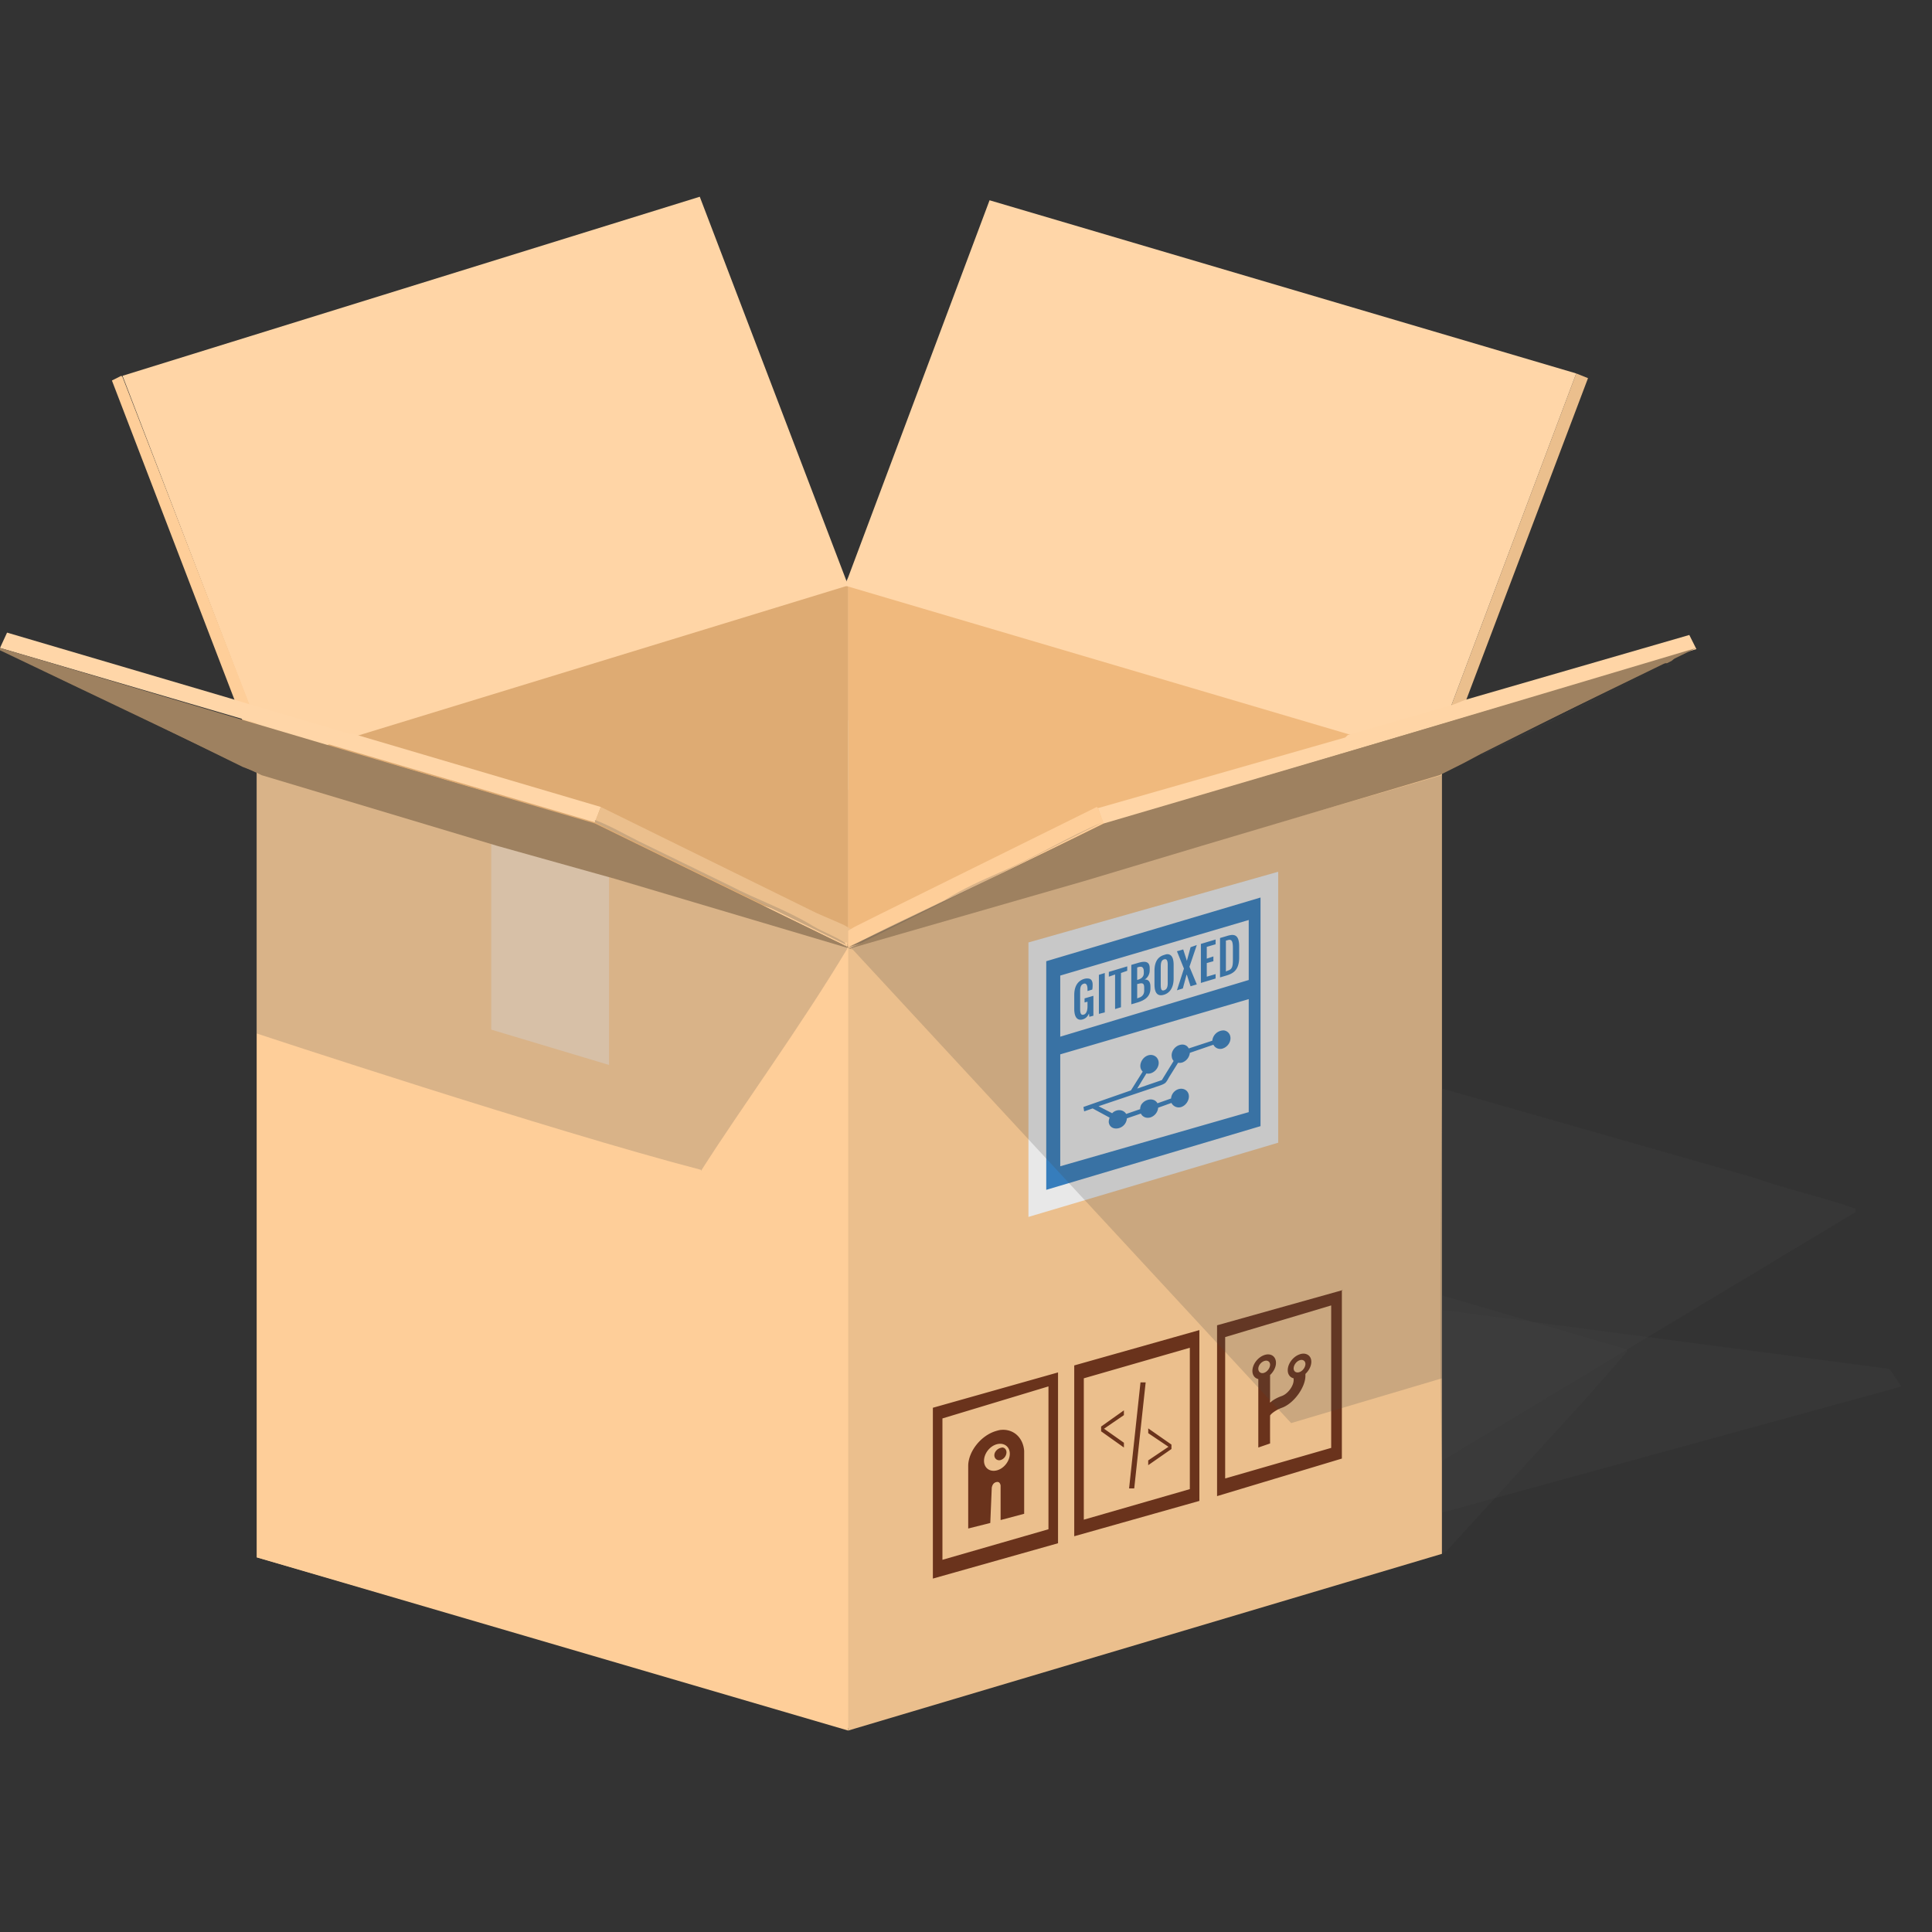 <svg xmlns="http://www.w3.org/2000/svg" width="164" height="164" viewBox="0 0 164 164"><rect x="0" y="0" width="164" height="164" fill="#333333" stroke="none"/><path fill="#ebbf8d" d="M72 49.5L21.8 64.2v68L72 146.7v.2l50.4-15V64L72 49.5z"/><path fill="#fece99" d="M21.8 64.2L72 79v67.9l-50.2-14.7z"/><path fill="#ffd3a3" d="M72 79l50.5-15L72 49.5 21.8 64.2z"/><path fill-opacity=".2" fill="#494949" d="M122.4 131.853v-21.9l15.7 4.6v.2l-3.5 4-11.8 12.9-.3.2"/><path fill="#6a331c" d="M113.906 109.5v.03l.094-.03h-.094zm0 .03l-10.594 2.97V127l10.594-3.188v-14.28zm-.906 1.282v12.094l-9 2.594v-12l9-2.688zm-11.188 2.094l-10.624 3v14.5l10.624-3v-14.5zm-.812 1.5v12L92 129v-12l9-2.594zm9.688.5a.92.92 0 0 0-.376.063c-.554.195-1 .788-1 1.343 0 .367.204.62.5.687v.156c0 .5-.5 1.167-1 1.344-.414.146-.742.33-1 .563v-2.344c.297-.278.5-.665.5-1.032 0-.555-.445-.853-1-.657-.554.197-1 .79-1 1.345 0 .367.204.62.5.688v5.812l1-.344c-.004-.8-.004-1.554 0-2.374.15-.232.618-.52 1-.656 1-.354 2-1.72 2-2.72v-.155c.297-.277.5-.664.5-1.03 0-.417-.265-.665-.624-.69zm-.188.53c.18.015.313.14.313.345 0 .275-.227.592-.5.69-.274.095-.5-.04-.5-.314 0-.273.226-.59.5-.687a.43.43 0 0 1 .187-.032zm-3 .064c.18.013.313.14.313.344 0 .273-.227.59-.5.687-.274.098-.5-.07-.5-.343s.226-.56.5-.656a.475.475 0 0 1 .187-.03zm-17.688 1l-10.624 3V134l10.624-3v-14.5zm7 .844l-.968 9h.437l.97-9h-.438zm-7.812.344v12.124l-9 2.594v-12l9-2.72zm6.406 2.03l-1.937 1.376v.406l1.936 1.375v-.406l-1.687-1.19 1.686-1.155v-.406zm2.063 1.532v.406l1.718 1.156-1.72 1.157v.405L99.44 123v-.375l-1.97-1.375zm-12.47.125c-.144.01-.288.05-.438.094-1.29.374-2.352 1.73-2.374 2.936v5.344l1.874-.47.126-3c.046-.23.15-.408.374-.468.23-.06.332.07.376.282v2.937l2-.53v-5.344c-.095-1.16-.932-1.86-1.938-1.78zm-.375 1.22c.608-.16 1.094.204 1.094.81 0 .61-.487 1.248-1.095 1.407-.608.16-1.094-.204-1.094-.812 0-.608.487-1.246 1.095-1.406zm.5.28c-.06-.01-.116.013-.188.03-.284.076-.53.345-.53.626 0 .283.246.482.53.407a.709.709 0 0 0 .5-.656c0-.21-.13-.378-.312-.405z"/><path fill="#e8e8e8" d="M108.5 97l-21.2 6.3V80l21.2-6v23"/><path fill="#367dbc" d="M107 76.188l-18.188 5.406V101L107 95.594V76.188zm-1 1.906v5.094L90 88v-5.188l16-4.718zm-1.53 1.28a2.494 2.494 0 0 0-.376.095l-.53.155v3.344l.53-.157c.478-.146 1.094-.377 1.094-1.532v-.968c0-.864-.345-.99-.72-.937zm-1.282.376l-1.25.375v3.313l1.25-.376v-.374l-.75.218V81.75l.562-.156v-.406l-.563.187v-1l.75-.22v-.405zm1.218.03c.18.02.25.22.25.69v1.03c0 .624-.103.795-.47.906l-.124.063v-2.626l.126-.03c.09-.03.158-.04.218-.033zm-2.812.44l-.53.186-.314 1.156-.313-.968-.53.156.593 1.47-.594 1.843.5-.157.313-1.156h.03l.312.97.532-.157-.625-1.5.624-1.844zm-2.53.78c-.092.005-.177.04-.25.063-.313.094-.814.342-.814 1.343v1.156c0 .998.49.974.813.876.29-.088.812-.39.812-1.376v-1.156c0-.763-.29-.92-.563-.906zm-.25.438c.197-.06.31.042.31.468v1.53c0 .414-.113.566-.31.626-.206.062-.283-.056-.283-.468v-1.5c0-.426.078-.595.282-.656zm-1.564.218c-.202-.04-.462.026-.688.094l-.53.156v3.344l.53-.156c.566-.172 1.094-.464 1.094-1.188v-.156c0-.395-.17-.633-.5-.594.224-.122.438-.427.438-.78v-.19c0-.347-.142-.49-.344-.53zm-1.563.375l-1.562.47v.406l.53-.187v2.936l.5-.156v-2.906l.532-.188v-.375zm1.157.032c.173.012.25.175.25.407v.124c0 .31-.2.48-.47.562l-.093.03v-1.06l.095-.032a.617.617 0 0 1 .22-.03zm-3.063.532l-.5.156v3.313l.5-.126v-3.343zm-1.405.47a.859.859 0 0 0-.344.03c-.316.096-.843.373-.843 1.375v1.155c0 .998.484.978.72.906.225-.067.404-.213.53-.5l.032.282.343-.093v-1.69l-.75.22v.344l.25-.063v.407c0 .32-.09.62-.313.688-.212.064-.313-.056-.313-.47v-1.5c0-.425.1-.59.313-.655.193-.058.313.105.313.47v.155L92.72 84c.026-.152.03-.264.03-.406 0-.29-.094-.51-.375-.53zm4.53.405c.174.01.22.14.22.374v.25c0 .31-.17.512-.438.594l-.156.062v-1.22l.157-.03a.623.623 0 0 1 .22-.03zM106 84.812v9.593L90 99v-9.5l16-4.688zm-2.156 2.656a.97.97 0 0 0-.937.874l-2 .656c-.145-.286-.46-.403-.812-.28-.42.143-.702.592-.625 1a.626.626 0 0 0 .155.343l-1 1.624-2.094.72.782-1.282a.757.757 0 0 0 .407-.03c.418-.146.7-.595.624-1-.077-.408-.488-.646-.906-.5-.42.143-.703.623-.626 1.03a.698.698 0 0 0 .188.344l-1 1.593-4.03 1.406.06.374.72-.25 1.438.78c-.045.132-.088.305-.063.44.077.405.487.58.906.436a.923.923 0 0 0 .626-.813l1.188-.406c.144.295.487.437.844.314a.962.962 0 0 0 .624-.813l1.126-.405a.694.694 0 0 0 .843.344c.42-.146.703-.626.626-1.032-.077-.407-.487-.614-.906-.47a.902.902 0 0 0-.594.782l-1.156.406c-.148-.28-.495-.4-.844-.28a.926.926 0 0 0-.344.186c-.14.135-.204.204-.25.376a.642.642 0 0 0-.03.187v.03l-1.188.407c-.156-.264-.505-.398-.844-.28a.787.787 0 0 0-.344.218l-1.156-.594 5.188-1.75s.34-.112.468-.22c.136-.11.313-.467.313-.467l.78-1.25a.84.84 0 0 0 .375-.032.979.979 0 0 0 .625-.813l2-.688a.65.65 0 0 0 .813.313c.418-.145.702-.593.624-1a.63.63 0 0 0-.593-.53z"/><path fill="#f7f7f7" fill-opacity=".4" d="M92 55.3L41.7 70v17.4l10 3V73l50.5-14.8-10.2-3z"/><path fill="#f0b97d" d="M72 79l50.5-15L72 49.5z"/><path fill="#deab73" d="M72 79V49.5L21.8 64.2z"/><g><path fill="#ffd5a6" d="M72 49.7l-49 15-12.6-32.8 49-15.2z"/><path fill="#fece99" d="M10.4 32L23 64.5l-.8-.2-.3.3L9.5 32.3l.8-.4"/></g><g><path fill-opacity=".2" fill="#494949" d="M122.4 124c-.3-10.2 0-31.6 0-31.6L149 100c2.8 1 5.7 1.6 8.5 2.6v.3"/><path d="M122.2 64.2l-.7.2 12.3-32.7 1 .4-12.3 32.5-.3-.3" fill="#ebbf8d"/><path d="M72 49l12-32 49.8 14.7-12.3 32.7-49.8-14.7.3-.7" fill="#ffd6a8"/></g><g><path fill-opacity=".2" fill="#494949" d="M59.5 99.3C46.8 96 21.7 87.7 21.7 87.7V65.6L72 80.4c-4 6.7-9 13.5-12.5 19"/><path fill="#ffd6a8" d="M0 55l.6-1.3 19 5.6 1.3.4 8.8 2.6h.3l21 6.2-.5 1.3L0 55"/><path fill="#9e8160" d="M0 55l50.6 15 21.8 10.6-20.2-6-10-2.8-20-6L0 55.2"/><path fill="#ebbf8d" d="M72.3 80.4L50.5 69.8l.5-1.3 18.3 9 2.3 1 .7.4v1.4"/><path fill="#9e8160" d="M72.2 80.4l-20-6-10-2.8-20.3-6-1.3-.5L9 59.4c-2.4-1-4.6-2.2-7-3.3-.3-.2-.7-.3-1-.6l49.5 14.4 21.7 10.6"/><path fill-opacity=".2" fill="#494949" d="M72.2 80.4L50.5 69.8v-.2c1.3.5 2.5 1.2 3.7 1.8l7.8 3.8c2.3 1.2 4.7 2 7 3.4 1 .6 2.3 1 3.2 1.8"/></g><g><path fill-opacity=".2" fill="#494949" d="M109.6 120.8L72.2 80.4l50.2-14.6V117l-12.8 3.8M122.4 111.2l38 5 1 1.5-39 10.7"/><path d="M93.2 68.6l21-6 .2-.2 9-2.6 1-.4 19-5.5.6 1.2L93.7 70l-.5-1.4" fill="#ffd5a6"/><path d="M93.2 68.6l.5 1.3L72 80.5V79l.5-.3 2.4-1.2 18.2-9" fill="#fece99"/><path d="M93.7 70L144 55l-21.8 10.6-20 6-10.2 3-20 5.8L93.6 70" fill="#9e8160"/><path d="M72 80.6l-.3-.6h.2v.6" fill="#fece99"/><path d="M125.8 64l15.4-7.5-12 6-3.4 1.6m15.8-7.6l.3-.2c-.2 0-.3 0-.4.2M72.2 80.4c2.6-1.5 5.4-2.7 8-4 1.6-1 3.2-1.7 4.8-2.4 3-1.3 5.7-3 8.6-4.2L72.3 80.5" fill-opacity=".2" fill="#494949"/><path d="M72.2 80.5l21.5-10.6L142 55.7h.2c0 .2-.2.3-.3.4l-.4.2h-.4L125.7 64l-1.5.8-2 1-20.2 6-10 3-19.8 5.7" fill="#9e8160"/></g></svg>